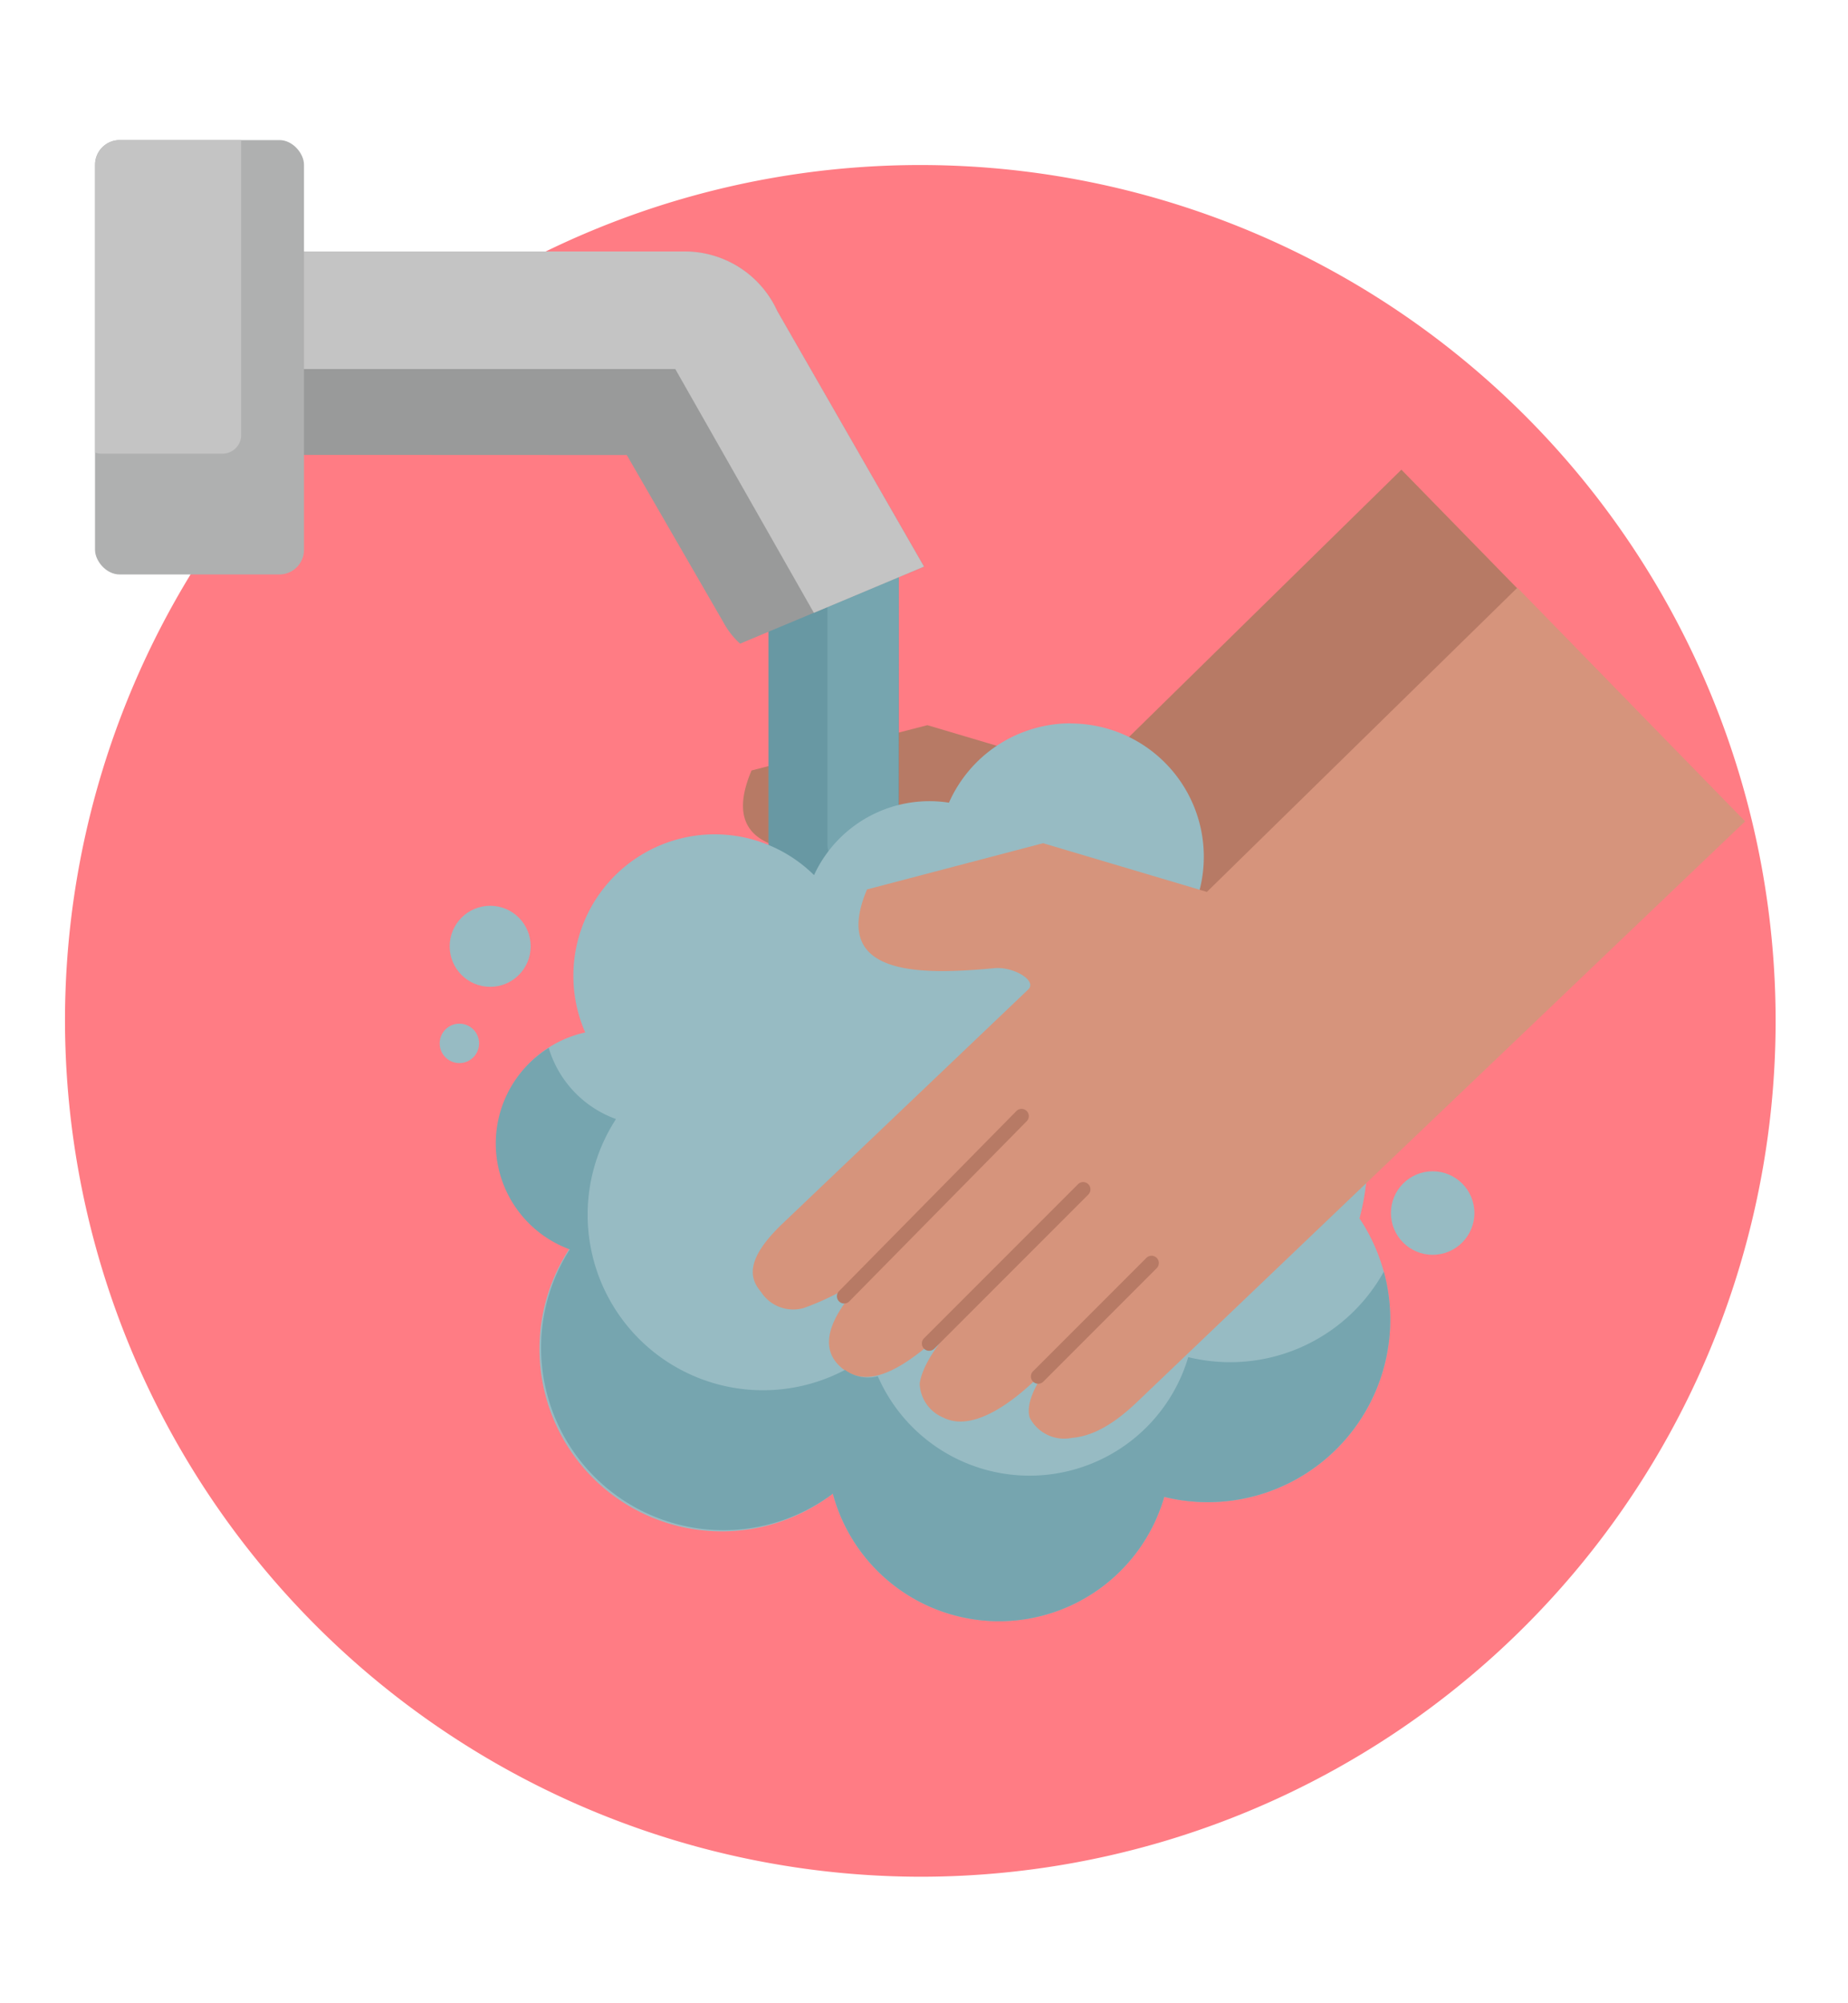 <svg id="OBJECTS" xmlns="http://www.w3.org/2000/svg" viewBox="0 0 120 130"><defs><style>.cls-1{fill:#ff7c84;}.cls-1,.cls-2,.cls-4,.cls-5,.cls-6,.cls-7,.cls-9{fill-rule:evenodd;}.cls-2{fill:#b77a65;}.cls-3{fill:#6898a3;}.cls-4{fill:#76a5af;}.cls-10,.cls-5{fill:#97bbc3;}.cls-6{fill:#999a9a;}.cls-7{fill:#c4c4c4;}.cls-8{fill:#afb0b0;}.cls-9{fill:#d6947c;}</style></defs><title>Artboard 2</title><path class="cls-1" d="M59.75,121.79A55.54,55.54,0,1,0,4.22,66.25,55.64,55.64,0,0,0,59.75,121.79Z"/><path class="cls-2" d="M91,30.48,70.87,50.22,60.22,47.06,48.8,50c-2.38,5.62,3.38,5.57,8.27,5.1,1.21-.11,2.8.8,2.2,1.38L43.32,71.74c-2.44,2.34-2.15,3.56-1.41,4.43a2.49,2.49,0,0,0,2.76,1.06,17.29,17.29,0,0,0,5.26-3s-5.36,4.23-3,6.67,5.9-1.42,7.36-2.5c.92-.68-1.76,1.68-2.07,3.72a2.47,2.47,0,0,0,1.51,2.2c2.8,1.4,7-3.53,7-3.53s-1.84,2.18-1.4,3.54a2.52,2.52,0,0,0,2.74,1.3c1.17-.1,2.52-.69,4.25-2.35l39.47-37.66Z"/><path class="cls-2" d="M66.94,74a.47.47,0,0,1,.67.67L60.25,82a.47.47,0,0,1-.67-.67Z"/><path class="cls-2" d="M62.5,69.19a.47.47,0,1,1,.67.67l-10,10a.47.47,0,0,1-.67-.67Z"/><path class="cls-2" d="M58.51,64.44a.47.47,0,0,1,.67.66L47.65,76.79a.47.47,0,1,1-.67-.66Z"/><rect class="cls-3" x="49.9" y="36.99" width="8.46" height="36.23"/><path class="cls-4" d="M58.36,37H53.73V54.78a1.6,1.6,0,0,0,1.6,1.6h3Z"/><path class="cls-5" d="M69.53,46.94a8.65,8.65,0,0,0-7.91,5.15,8.25,8.25,0,0,0-8.76,4.7A9.18,9.18,0,0,0,38,67a7.32,7.32,0,0,0-1,14A11.84,11.84,0,0,0,54.08,96.93a11.17,11.17,0,0,0,21.52.21A11.84,11.84,0,0,0,88.28,79.07,15.84,15.84,0,0,0,77.12,59.73a8.65,8.65,0,0,0-7.59-12.78Z"/><path class="cls-6" d="M16.55,29.52a6.6,6.6,0,0,1,0-13.19H44.47a6.6,6.6,0,0,1,6,3.86L60,36.77l-11.94,5A5,5,0,0,1,47,40.43l-6.3-10.9Z"/><path class="cls-7" d="M13.14,17.27a6.57,6.57,0,0,1,3.4-.95H44.47a6.6,6.6,0,0,1,6,3.86L60,36.77l-7.15,3-9-15.82H19.74a6.6,6.6,0,0,1-6.6-6.6S13.14,17.3,13.14,17.27Z"/><rect class="cls-8" x="6.17" y="9.09" width="13.57" height="28.19" rx="1.6" ry="1.6"/><path class="cls-7" d="M7.77,9.09h7.89a1.38,1.38,0,0,1,0,.14v19a1.21,1.21,0,0,1-1.21,1.21H6.59a1.23,1.23,0,0,1-.41-.07V10.69A1.6,1.6,0,0,1,7.77,9.09Z"/><path class="cls-9" d="M98.53,38.14,78.37,57.88,67.73,54.72l-11.43,3c-2.38,5.62,3.38,5.57,8.27,5.11,1.21-.12,2.8.8,2.2,1.38L50.82,79.4c-2.45,2.34-2.15,3.56-1.41,4.43a2.49,2.49,0,0,0,2.76,1.06,17.26,17.26,0,0,0,5.26-3s-5.36,4.23-3,6.67,5.9-1.42,7.36-2.5c.92-.68-1.76,1.68-2.07,3.72A2.48,2.48,0,0,0,61.27,92c2.8,1.4,7-3.53,7-3.53s-1.84,2.18-1.4,3.54a2.52,2.52,0,0,0,2.74,1.3c1.17-.1,2.52-.69,4.25-2.35l39.46-37.66Z"/><path class="cls-2" d="M74.44,81.63a.47.47,0,0,1,.67.67l-7.36,7.36a.47.47,0,1,1-.67-.67Z"/><path class="cls-2" d="M70,76.85a.47.47,0,0,1,.67.67l-10,10a.47.47,0,0,1-.67-.67Z"/><path class="cls-2" d="M66,72.1a.47.47,0,0,1,.67.66L55.15,84.45a.47.47,0,0,1-.67-.66Z"/><circle class="cls-10" cx="31.83" cy="61.41" r="2.63"/><circle class="cls-10" cx="93.03" cy="78.72" r="2.71"/><circle class="cls-10" cx="29.83" cy="67.71" r="1.28"/><path class="cls-4" d="M77.16,88.07A10.75,10.75,0,0,1,57,89.31a2.51,2.51,0,0,1-2.13-.41A11.39,11.39,0,0,1,40,72.62,7.06,7.06,0,0,1,35.63,68,7.32,7.32,0,0,0,37,81.08,11.84,11.84,0,0,0,54.08,96.93a11.17,11.17,0,0,0,21.52.21A11.85,11.85,0,0,0,89.86,82.52a11.41,11.41,0,0,1-12.7,5.55Z"/></svg>